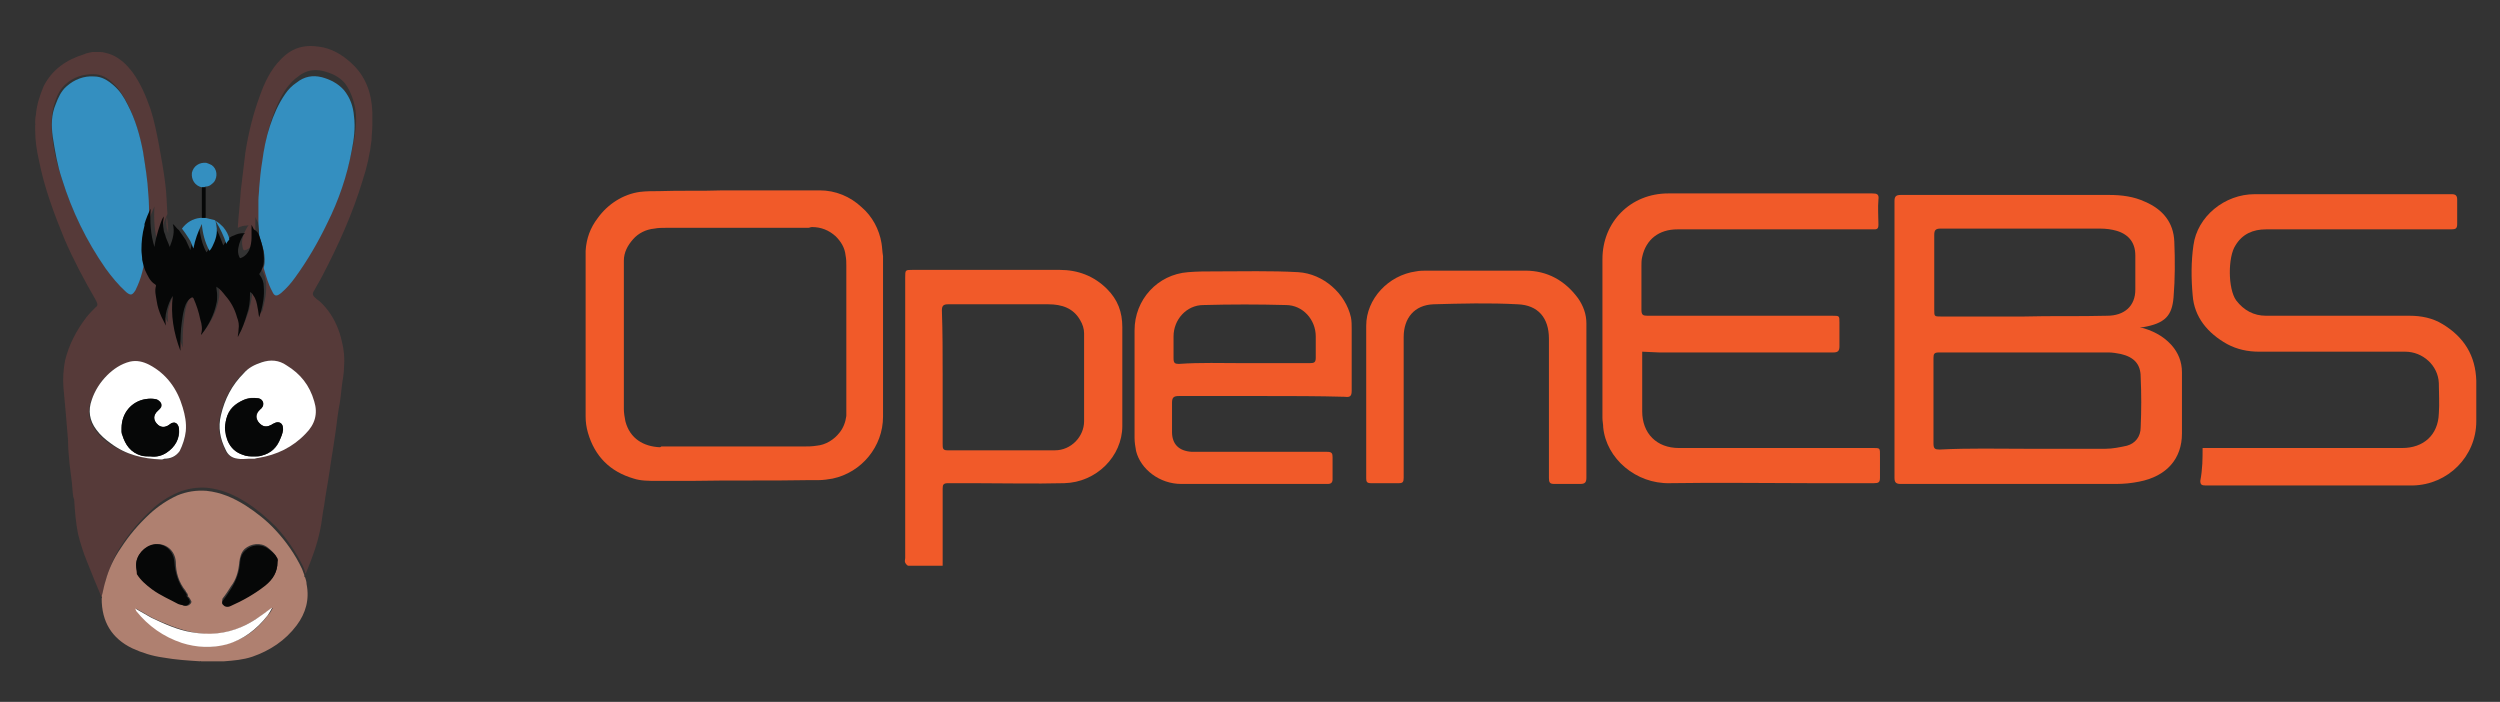 <?xml version="1.0" encoding="utf-8"?>
<!-- Generator: Adobe Illustrator 22.0.0, SVG Export Plug-In . SVG Version: 6.00 Build 0)  -->
<svg version="1.1" id="Layer_1" xmlns="http://www.w3.org/2000/svg" xmlns:xlink="http://www.w3.org/1999/xlink" x="0px" y="0px"
	 viewBox="0 0 327 91.8" style="enable-background:new 0 0 327 91.8;" xml:space="preserve">
<rect x="0" y="0" width="327" height="91.8" fill="#333333" stroke="none"/>
<style type="text/css">
	.st0{fill:#262B3E;}
	.st1{fill:#663399;}
	.st2{fill-opacity:0;}
	.st3{fill:#FEFEFE;}
	.st4{fill:none;stroke:#FEFEFE;stroke-miterlimit:10;}
	.st5{fill:#DBDBDB;}
	.st6{fill:#F05A2B;}
	.st7{fill:#333333;}
	.st8{fill:#FFFFFF;}
	.st9{fill:#563A39;}
	.st10{fill:#AF8070;}
	.st11{fill:#348FC0;}
	.st12{fill:#060707;}
	.st13{fill:#4B3938;}
	.st14{fill:url(#SVGID_1_);}
	.st15{fill:none;stroke:#FFFFFF;stroke-width:6;stroke-miterlimit:10;}
	.st16{fill:none;stroke:#5F4A8B;stroke-miterlimit:10;stroke-dasharray:3.018,3.018;}
	.st17{fill:#C6C6C4;stroke:#FFFFFF;stroke-width:3;stroke-miterlimit:10;}
	.st18{fill:#326DE6;}
	.st19{fill:#FAFBFD;}
	.st20{fill:#FFFFFF;stroke:#5F4A8B;stroke-width:10;stroke-miterlimit:10;}
	.st21{fill:none;stroke:#9A346D;stroke-miterlimit:10;stroke-dasharray:3.018,3.018;}
	.st22{fill:#FFFFFF;stroke:#9A346D;stroke-width:10;stroke-miterlimit:10;}
	.st23{fill:none;stroke:#D22050;stroke-miterlimit:10;stroke-dasharray:3.018,3.018;}
	.st24{fill:#FFFFFF;stroke:#D22050;stroke-width:10;stroke-miterlimit:10;}
	.st25{fill:#F15A29;}
	.st26{fill:none;stroke:#C6C6C4;stroke-width:2;stroke-miterlimit:10;}
	.st27{fill:#4C4C4C;}
	.st28{fill:#4C4C4C;stroke:#FCFCFC;stroke-width:2;stroke-miterlimit:10;}
	.st29{fill:#8C8CF8;}
	.st30{fill:#262626;}
	.st31{fill:url(#SVGID_2_);}
	.st32{fill:#103766;}
	.st33{fill:#D7D7D7;}
	.st34{fill:#034868;}
	.st35{fill:#F1A64E;}
	.st36{fill:#262625;}
	.st37{fill:#9AD6D2;}
	.st38{fill:#EDECED;}
	.st39{fill:none;stroke:#673694;stroke-miterlimit:10;stroke-dasharray:2.998,2.998;}
	.st40{fill:#673694;}
	.st41{fill:none;stroke:#673694;stroke-linejoin:round;stroke-miterlimit:10;stroke-dasharray:2;}
	.st42{fill:none;stroke:#673694;stroke-miterlimit:10;}
	.st43{fill:none;stroke:#673694;stroke-linejoin:round;stroke-miterlimit:10;}
	.st44{fill:none;stroke:#673694;stroke-linecap:round;stroke-linejoin:round;stroke-miterlimit:10;}
	.st45{fill:none;stroke:#673694;stroke-miterlimit:10;stroke-dasharray:3.029,3.029;}
	.st46{fill:#EDECED;stroke:#673693;stroke-miterlimit:10;}
	.st47{fill:none;stroke:#673694;stroke-miterlimit:10;stroke-dasharray:3;}
</style>
<g>
	<path class="st25" d="M279.9,42.8c1.6,0.4,3,1.1,4.1,2.3c0.9,1,1.4,2.2,1.4,3.6c0,2.7,0,5.3,0,8c0,3.3-2,5.6-5.6,6.3
		c-1,0.2-2,0.3-3,0.3c-9.4,0-18.8,0-28.2,0c-0.6,0-0.8-0.2-0.8-0.8c0-12.1,0-24.2,0-36.2c0-0.6,0.2-0.8,0.8-0.8c9.1,0,18.2,0,27.3,0
		c1.6,0,3.2,0.2,4.7,0.9c2.3,1,3.7,2.7,3.8,5.2c0.1,2.4,0.1,4.9-0.1,7.3c-0.2,2.4-1.1,3.4-4,3.9C280.3,42.8,280.1,42.8,279.9,42.8z
		 M265,58.7c3.5,0,7,0,10.4,0c0.9,0,1.9-0.2,2.8-0.4c1.1-0.3,1.8-1.2,1.8-2.4c0.1-2.2,0.1-4.4,0-6.6c0-1.7-0.9-2.6-2.6-3
		c-0.5-0.1-1.1-0.2-1.6-0.2c-7.4,0-14.8,0-22.2,0c-0.6,0-0.7,0.2-0.7,0.7c0,3.7,0,7.5,0,11.2c0,0.7,0.2,0.8,0.8,0.8
		C257.6,58.6,261.3,58.7,265,58.7L265,58.7z M264.7,41.4L264.7,41.4c3.6-0.1,7.3,0,10.9-0.1c2.3,0,3.7-1.3,3.7-3.4c0-1.5,0-3,0-4.5
		c0-1.6-0.8-2.7-2.4-3.2c-0.7-0.2-1.4-0.3-2.2-0.3c-7,0-14,0-20.9,0c-0.6,0-0.8,0.2-0.8,0.8c0,3.3,0,6.5,0,9.8c0,0.9,0,0.9,0.9,0.9
		L264.7,41.4z"/>
	<path class="st25" d="M214.8,46v0.8c0,2.3,0,4.7,0,7c0,2.9,1.9,4.8,4.8,4.8c8.4,0,16.7,0,25.1,0c1.3,0,1.2-0.1,1.2,1.2
		c0,0.9,0,1.8,0,2.7c0,0.6-0.2,0.7-0.8,0.7c-2.8,0-5.5,0-8.3,0c-6.1,0-12.2-0.1-18.4,0c-4.4,0.1-8.3-3.2-8.7-7.3
		c0-0.4-0.1-0.8-0.1-1.2c0-6.9,0-13.8,0-20.8c0-4.9,3.7-8.6,8.6-8.6c8.9,0,17.8,0,26.7,0c0.6,0,0.9,0.1,0.8,0.8
		c-0.1,1.1,0,2.2,0,3.3c0,0.4-0.1,0.6-0.5,0.6c-0.2,0-0.4,0-0.6,0c-8.4,0-16.8,0-25.2,0c-2.4,0-4.1,1.3-4.6,3.6
		c-0.1,0.4-0.1,0.8-0.1,1.2c0,1.9,0,3.8,0,5.7c0,0.7,0.2,0.8,0.8,0.8c8.1,0,16.1,0,24.2,0c0.9,0,0.9,0,0.9,0.9c0,1,0,2,0,3.1
		c0,0.6-0.2,0.8-0.8,0.8c-7.6,0-15.2,0-22.8,0L214.8,46z"/>
	<path class="st25" d="M288.1,58.6h0.9c8.4,0,16.8,0,25.2,0c2.8,0,4.7-1.7,4.8-4.5c0.1-1.3,0-2.7,0-4c-0.1-2.3-2.1-4.1-4.4-4.1
		c-6.4,0-12.7,0-19.1,0c-1.5,0-2.9-0.3-4.2-1c-2.5-1.4-4.3-3.5-4.5-6.4c-0.2-2.2-0.2-4.4,0.1-6.5c0.5-3.8,4.1-6.7,8-6.7
		c8.6,0,17.2,0,25.8,0c0.5,0,0.7,0.2,0.7,0.7c0,1.1,0,2.1,0,3.2c0,0.6-0.2,0.7-0.8,0.7c-8.1,0-16.1,0-24.2,0c-1.7,0-3.1,0.6-4,2.1
		c-1,1.5-1,5.7,0.1,7.2c1,1.3,2.3,2,3.9,2c6.3,0,12.5,0,18.8,0c1.5,0,3,0.3,4.3,1.1c2.8,1.7,4.3,4.1,4.4,7.4c0,1.8,0,3.5,0,5.3
		c0,4.6-3.7,8.3-8.3,8.4c-9,0-18.1,0-27.1,0c-0.5,0-0.7-0.1-0.7-0.6C288.1,61.3,288.1,60,288.1,58.6z"/>
	<path class="st25" d="M123.3,74c-1.6,0-3,0-4.5,0c-0.1,0-0.3-0.2-0.4-0.4c-0.1-0.2,0-0.4,0-0.6c0-12.2,0-24.5,0-36.7c0-1,0-1,1-1
		c6.4,0,12.8,0,19.2,0c2.4,0,4.5,0.8,6.2,2.5c1.4,1.4,2,3,2,5c0,4.3,0,8.6,0,12.9c0,4-3.4,7.4-7.6,7.5c-4,0.1-7.9,0-11.9,0
		c-1.1,0-2.2,0-3.3,0c-0.6,0-0.7,0.2-0.7,0.7c0,3.1,0,6.1,0,9.2L123.3,74z M123.3,49.2c0,3,0,5.9,0,8.9c0,0.5,0,0.8,0.6,0.8
		c4.7,0,9.4,0,14.1,0c2.1,0,3.8-1.8,3.8-3.8c0-3.8,0-7.7,0-11.5c0-0.6-0.2-1.2-0.5-1.7c-0.9-1.6-2.4-2.1-4.2-2.1
		c-4.4,0-8.7,0-13.1,0c-0.6,0-0.8,0.2-0.8,0.8C123.3,43.4,123.3,46.3,123.3,49.2L123.3,49.2z"/>
	<path class="st25" d="M165.2,51.8c-3.7,0-7.3,0-11,0c-0.7,0-0.9,0.2-0.9,0.9c0,1.3,0,2.5,0,3.8c0,1.6,0.9,2.5,2.6,2.6
		c2.8,0,5.7,0,8.5,0c3.1,0,6.2,0,9.2,0c0.6,0,0.7,0.2,0.7,0.7c0,1,0,2,0,2.9c0,0.4-0.2,0.6-0.6,0.6c-6.4,0-12.8,0-19.2,0
		c-2.8,0-5.3-1.9-5.9-4.3c-0.1-0.6-0.2-1.1-0.2-1.7c0-4.7,0-9.4,0-14.1c0-4,3-7.3,7-7.6c1.2-0.1,2.3-0.1,3.5-0.1
		c3.6,0,7.3-0.1,10.9,0.1c3.3,0.2,6.2,2.8,6.9,5.9c0.1,0.5,0.1,1,0.1,1.5c0,2.7,0,5.4,0,8.1c0,0.7-0.2,0.9-0.9,0.8
		C172.4,51.8,168.8,51.8,165.2,51.8z M162.7,47.5c2.9,0,5.7,0,8.6,0c0.6,0,0.8-0.1,0.8-0.7c0-0.9,0-1.9,0-2.8c0-2.2-1.7-4.1-3.9-4.1
		c-3.6-0.1-7.2-0.1-10.8,0c-2.2,0-3.9,1.9-3.9,4.1c0,1,0,1.9,0,2.9c0,0.6,0.2,0.7,0.7,0.7C157,47.4,159.8,47.5,162.7,47.5z"/>
	<path class="st25" d="M207.5,52.3c0,3.4,0,6.8,0,10.2c0,0.6-0.2,0.8-0.8,0.8c-1.1,0-2.3,0-3.4,0c-0.6,0-0.7-0.2-0.7-0.8
		c0-6.1,0-12.1,0-18.2c0-2.7-1.4-4.4-4.1-4.5c-3.7-0.2-7.4-0.1-11,0c-2.5,0.1-3.9,1.8-3.9,4.3c0,5.1,0,10.2,0,15.3c0,1,0,2.1,0,3.1
		c0,0.5-0.1,0.7-0.6,0.7c-1.2,0-2.5,0-3.7,0c-0.5,0-0.6-0.2-0.6-0.6c0-6.7,0-13.3,0-20c0-3.5,2.9-6.6,6.5-7.1c0.5-0.1,1-0.1,1.5-0.1
		c4.3,0,8.5,0,12.8,0c2.9,0,5.2,1.3,6.9,3.6c0.7,1,1.1,2.1,1.1,3.3C207.5,45.6,207.5,48.9,207.5,52.3L207.5,52.3z"/>
	<path class="st25" d="M115.5,44.1c0,3.5,0,7,0,10.4c0,3.9-2.8,7.3-6.6,8.1c-0.6,0.1-1.2,0.2-1.8,0.2c-0.4,0-0.8,0-1.2,0
		c-5.2,0.1-10.3,0-15.5,0.1c-1.5,0-3,0-4.5,0c-1,0-2.1,0-3-0.3c-3.1-0.9-5.1-2.9-6-6c-0.2-0.7-0.3-1.4-0.3-2.1c0-0.8,0-1.7,0-2.5
		c0-5.5,0-11,0-16.5c0-0.9,0-1.8,0-2.7c0.1-1.6,0.6-3,1.6-4.3c1.3-1.8,3.3-3.1,5.5-3.4c0.8-0.1,1.7-0.1,2.5-0.1
		c2.8-0.1,5.6,0,8.4-0.1c2.8,0,5.6,0,8.4,0c1.4,0,2.8,0,4.2,0c2.1,0,4,0.8,5.5,2.2c1.4,1.2,2.3,2.9,2.6,4.7c0.1,0.6,0.1,1.1,0.2,1.7
		C115.5,37.2,115.5,40.7,115.5,44.1L115.5,44.1z M96.2,58.4L96.2,58.4c2.9,0,5.9,0,8.8,0c0.6,0,1.2,0,1.8-0.1c1.2-0.1,2.3-0.8,3-1.7
		c0.5-0.6,0.8-1.4,0.9-2.2c0-0.4,0-0.9,0-1.3c0-1,0-2,0-3c0-0.7,0-1.5,0-2.2l0-2.6l0-2.3l0-2.5c0-0.8,0-1.6,0-2.4c0-1.1,0-2.2,0-3.3
		c0-0.5,0-0.9-0.1-1.4c-0.1-1-0.6-1.8-1.3-2.5c-0.9-0.8-1.9-1.2-3.1-1.2c-0.2,0-0.3,0.1-0.5,0.1c-0.3,0-0.6,0-0.8,0
		c-1.1,0-2.2,0-3.4,0c-4.8,0-9.6,0-14.4,0c-0.5,0-1,0-1.5,0.1c-1.1,0.1-2.1,0.6-2.8,1.4c-0.7,0.8-1.2,1.7-1.2,2.8c0,0.9,0,1.8,0,2.6
		l0,2.4l0,2.6l0,2.4l0,2.5l0,2.3c0,0.8,0,1.7,0,2.5c0,0.7,0,1.4,0,2.1c0,0.5,0.1,1.1,0.2,1.6c0.6,2.3,2.4,3.3,4.5,3.4
		c0.1,0,0.2-0.1,0.2-0.1c0.5,0,0.9,0,1.4,0H96.2z"/>
</g>
<g>
	<path class="st9" d="M12.1,6.8h1.1c0,0.1,0.1,0,0.1,0c0.5,0.1,0.9,0.2,1.4,0.4c1.1,0.5,1.9,1.3,2.6,2.2c1.1,1.5,1.8,3.2,2.4,4.9
		c0.5,1.6,0.8,3.1,1.1,4.7c0.3,1.6,0.6,3.3,0.8,4.9c0.2,1.4,0.2,2.8,0.3,4.1c-0.3,0.6-0.5,1.2-0.7,1.8c-0.2,0.7-0.4,1.4-0.5,2.2
		c-0.5-1.6-0.6-3.3-0.5-5c-0.3,0.7-0.6,1.4-0.8,2c0-0.2,0-0.4,0-0.6c0-1.1,0-2.2-0.1-3.3c-0.1-1.9-0.3-3.8-0.7-5.6
		c-0.4-2.1-1-4.1-2-6.1c-0.5-0.9-1-1.8-1.8-2.5c-0.7-0.7-1.5-1.2-2.6-1.2c-1.4,0-2.6,0.4-3.6,1.3c-0.7,0.6-1.1,1.4-1.4,2.3
		c-0.5,1.4-0.5,2.9-0.4,4.3c0.2,1.9,0.6,3.7,1.2,5.5c1.3,4.2,3.2,8.1,5.7,11.7c0.8,1.1,1.6,2.2,2.7,3.1c0.5,0.5,0.8,0.4,1.2-0.2
		c0.4-0.8,0.7-1.6,0.9-2.4c0.2-0.6,0.3-1.1,0.4-1.7c0.1,0.5,0.2,1,0.4,1.4c0.3,0.7,0.5,1.4,1.3,1.8c0.1,0,0.1,0.1,0.1,0.2
		c-0.2,0.7-0.1,1.3,0.1,2c0.2,0.7,0.4,1.4,0.6,2c0.2,0.4,0.3,0.8,0.6,1.2c-0.1-0.7-0.1-1.3,0.1-2c0.2-0.7,0.4-1.3,0.8-1.9
		c-0.3,2.5,0.2,4.9,1,7.2c0,0,0-0.1,0-0.1c0-1.3,0-2.5,0.2-3.8c0.1-0.8,0.2-1.5,0.5-2.2c0.2-0.4,0.4-0.7,0.8-0.9
		c0.1-0.1,0.2-0.1,0.2,0.1c0.4,0.9,0.7,1.8,0.9,2.8c0.1,0.6,0.2,1.3,0.1,1.9c0,0,0,0.1,0,0.1c0.1,0,0.1,0,0.1-0.1
		c0.9-1.2,1.6-2.5,1.9-4.1c0.1-0.4,0.1-0.8,0.1-1.1c0-0.4-0.1-0.7-0.1-1.1l0,0c0.4,0.4,0.8,0.8,1.2,1.2c0.7,0.9,1.2,1.8,1.5,2.8
		c0.1,0.5,0.2,1.1,0.2,1.6c0,0.3-0.1,0.6-0.1,1c0,0,0,0,0,0l0,0l0-0.1c0-0.1,0.1-0.1,0.1-0.2c0.4-0.9,0.8-1.8,1.1-2.8
		c0.2-0.9,0.4-1.7,0.4-2.6c0-0.1,0-0.2,0-0.3c0.2,0.1,0.3,0.2,0.4,0.4c0.4,0.5,0.5,1.1,0.6,1.7c0.1,0.4,0.1,0.8,0.2,1.2
		c0.1-0.2,0.2-0.4,0.2-0.6c0.3-1.1,0.5-2.2,0.4-3.4c-0.1-0.5-0.2-1-0.5-1.5c-0.1-0.1-0.1-0.2,0-0.3c0.2-0.3,0.3-0.6,0.4-0.9
		c0,0,0,0.1,0,0.1c0.2,1.1,0.6,2.1,1.1,3c0.4,0.7,0.7,0.7,1.2,0.2c0.7-0.6,1.3-1.3,1.8-2c1.7-2.2,3-4.6,4.2-7.1
		c1.5-3,2.5-6.2,3.2-9.5c0.3-1.5,0.5-3,0.3-4.5c-0.2-1.2-0.6-2.4-1.3-3.4c-0.7-0.9-1.7-1.4-2.9-1.7c-1.2-0.3-2.3-0.1-3.3,0.7
		c-0.6,0.4-1.1,1-1.5,1.5c-0.9,1.3-1.5,2.7-2,4.2c-0.5,1.5-0.8,3-1,4.6c-0.2,1.2-0.3,2.3-0.4,3.5c0,0.5-0.1,1.1-0.1,1.6
		c0,0.9,0,1.8,0,2.7c0,0.6,0.1,1.3,0.1,1.9c-0.1-0.3-0.3-0.7-0.4-1c-0.1-0.2-0.2-0.4-0.3-0.6c0,0.6,0,1.2,0,1.7
		c0,0.6-0.1,1.1-0.3,1.6c-0.2,0.5-0.5,0.9-1,1c-0.2,0.1-0.2,0-0.3-0.1c-0.1-0.4-0.2-0.8-0.1-1.3c0.1-0.6,0.4-1.2,0.7-1.7
		c0,0,0.1-0.1,0.1-0.1c0-0.1-0.1,0-0.2,0c-0.4,0-0.8,0.1-1.2,0.3c0.1-1.6,0.3-3.3,0.4-4.9c0.2-1.7,0.4-3.3,0.6-5
		c0.4-2.5,1-5,1.9-7.4c0.6-1.7,1.4-3.4,2.7-4.7c1.4-1.5,3-2,5-1.7c1.6,0.2,3,1,4.2,2.1c1.9,1.7,2.7,3.9,2.8,6.4c0,0.6,0,1.3,0,1.9
		c0,0.6-0.1,1.2-0.1,1.8c-0.2,1.8-0.6,3.6-1.2,5.4c-1.3,4.3-3.2,8.5-5.3,12.5c-0.3,0.6-0.7,1.2-1,1.8c-0.3,0.4-0.2,0.7,0.2,1
		c0,0,0.1,0.1,0.1,0.1c0.6,0.4,1.1,1,1.5,1.5c0.9,1.2,1.5,2.6,1.8,4c0.3,1.1,0.4,2.3,0.3,3.4c0,0.9-0.2,1.7-0.3,2.6
		c-0.1,1-0.2,1.9-0.4,2.9c-0.2,1.2-0.3,2.4-0.5,3.6c-0.2,1.5-0.5,3.1-0.7,4.6c-0.2,1.4-0.5,2.9-0.7,4.4c-0.2,1-0.3,2.1-0.5,3.1
		c-0.4,2-1.1,3.9-1.9,5.8c-0.1,0-0.1-0.1-0.1-0.2c-0.1-0.3-0.2-0.6-0.3-0.8c-0.9-1.8-2.1-3.6-3.5-5.1c-1.2-1.2-2.5-2.3-3.9-3.2
		c-1.6-1-3.2-1.7-5.1-1.9c-1.3-0.1-2.6,0.1-3.8,0.6c-1.4,0.6-2.6,1.4-3.6,2.4c-1.4,1.3-2.7,2.8-3.8,4.5c-0.9,1.3-1.5,2.8-2,4.3
		c-0.2,0.7-0.3,1.4-0.5,2c0,0.1-0.1,0.3-0.1,0.5c0-0.1-0.1-0.1-0.1-0.2c-0.6-1.4-1.2-2.9-1.8-4.4c-0.5-1.2-0.9-2.5-1.2-3.7
		c-0.3-1.5-0.4-3-0.5-4.5C9.5,65,9.5,64,9.4,63.1c-0.1-0.8-0.2-1.6-0.3-2.4c-0.1-1-0.2-2.1-0.2-3.1c-0.1-1.2-0.2-2.4-0.3-3.6
		c-0.1-1.1-0.2-2.2-0.3-3.3c-0.1-1.2,0-2.4,0.2-3.5c0.5-2.1,1.5-4,2.8-5.7c0.4-0.5,0.8-0.9,1.2-1.3c0.3-0.2,0.3-0.4,0.1-0.8
		c0-0.1-0.1-0.1-0.1-0.2c-1.5-2.6-2.9-5.2-4.1-8C7.1,28,5.8,24.6,5.1,21c-0.3-1.3-0.5-2.6-0.5-4c0,0,0-0.1,0-0.1v-0.6
		c0.1,0,0-0.1,0-0.1c0-0.4,0-0.8,0.1-1.2c0.1-1.3,0.5-2.5,1-3.7c1.1-2.2,3-3.5,5.3-4.2C11.4,6.9,11.7,6.9,12.1,6.8z M32.6,60
		c0.2,0,0.4,0,0.6,0s0.4,0,0.5-0.1c2.4-0.4,4.5-1.4,6.2-3.2c1.1-1.2,1.5-2.6,1.1-4.2c-0.6-2-1.9-3.6-3.6-4.7c-1-0.6-2.2-0.7-3.3-0.4
		c-0.9,0.3-1.6,0.8-2.3,1.4c-1.5,1.5-2.5,3.4-3,5.5c-0.4,1.6-0.1,3,0.6,4.5c0.3,0.7,0.9,1.1,1.6,1.2C31.5,60.1,32,60,32.6,60z
		 M21.1,60.1c0.1,0,0.2,0,0.3,0c0.8,0,1.5-0.3,2-1c0.5-0.8,0.8-1.7,0.8-2.6c0.1-1.1-0.1-2.1-0.4-3.1c-0.7-2.5-2.1-4.4-4.4-5.6
		c-0.8-0.4-1.6-0.6-2.5-0.4c-1.2,0.3-2.1,1-3,1.8c-0.9,0.9-1.5,2-2,3.2c-0.5,1.4-0.3,2.7,0.6,3.9c0.5,0.7,1.2,1.3,1.9,1.8
		C16.5,59.5,18.7,60,21.1,60.1L21.1,60.1z"/>
	<path class="st10" d="M39.9,75.5c0.1,0.3,0.2,0.6,0.2,0.9c0.4,2-0.1,3.8-1.3,5.4c-1.5,2-3.5,3.3-5.8,4.1c-1.2,0.4-2.4,0.5-3.7,0.6
		c-0.1,0-0.1,0-0.2,0h-2.8c0-0.1-0.1,0-0.1,0c-1.6-0.1-3.2-0.2-4.9-0.5c-1.4-0.2-2.7-0.6-4-1.2c-2.7-1.3-4-3.5-4-6.5
		c0-0.1,0.1-0.2,0-0.3c0.2-0.7,0.3-1.4,0.5-2c0.4-1.5,1.1-3,2-4.3c1.1-1.7,2.3-3.1,3.8-4.5c1.1-1,2.3-1.8,3.6-2.4
		c1.2-0.5,2.5-0.7,3.8-0.6c1.9,0.2,3.5,0.9,5.1,1.9c1.4,0.9,2.8,2,3.9,3.2c1.4,1.5,2.6,3.2,3.5,5.1c0.1,0.3,0.2,0.5,0.3,0.8
		C39.8,75.4,39.8,75.5,39.9,75.5z M35.7,79.5c-0.1,0-0.1,0.1-0.2,0.1c-1.2,0.9-2.4,1.7-3.8,2.4c-2.1,0.9-4.3,1.2-6.5,0.7
		c-1.9-0.4-3.6-1.1-5.3-1.9c-0.7-0.4-1.4-0.8-2.1-1.2l0,0l0,0c0,0.1,0.1,0.2,0.1,0.2c1.6,2,3.6,3.4,6,4.2c1.9,0.6,3.8,0.8,5.8,0.2
		c2.3-0.6,4-1.9,5.4-3.8C35.3,80.2,35.5,79.9,35.7,79.5C35.7,79.5,35.7,79.5,35.7,79.5C35.7,79.5,35.7,79.5,35.7,79.5L35.7,79.5z
		 M36.3,73.5c0-0.3-0.1-0.5-0.2-0.8c-0.3-0.4-0.7-0.8-1.1-1.1c-0.9-0.7-2.2-0.5-3,0.2c-0.5,0.5-0.6,1.1-0.7,1.7
		c-0.1,1.2-0.4,2.3-1.1,3.2c-0.3,0.5-0.7,1.1-1.1,1.6C29,78.8,29,79,29.3,79.2c0.2,0.1,0.5,0.1,0.7,0c1.7-0.7,3.2-1.5,4.6-2.7
		C35.7,75.8,36.3,74.8,36.3,73.5L36.3,73.5z M17.8,73.9c0,0.4,0.1,0.8,0.3,1.2c0.5,0.9,1.2,1.5,2,2c1.1,0.7,2.2,1.3,3.4,1.9
		c0.2,0.1,0.5,0.2,0.7,0.2c0.3,0.1,0.5,0,0.7-0.2c0.1-0.1,0.2-0.3,0.1-0.4c-0.1-0.2-0.2-0.4-0.3-0.5c-0.1-0.1-0.2-0.1-0.1-0.2
		c0-0.1-0.1-0.2-0.1-0.3c-0.1-0.1-0.2-0.2-0.2-0.3c-0.9-1.1-1.3-2.4-1.3-3.8c-0.1-1.5-1.3-2.5-2.7-2.3
		C18.9,71.5,17.8,72.6,17.8,73.9L17.8,73.9z"/>
	<path class="st10" d="M48.5,15.4L48.5,15.4l0,1.9l0,0h0C48.5,16.7,48.5,16.1,48.5,15.4z"/>
	<path class="st11" d="M19,33.9c-0.1,0.6-0.3,1.2-0.4,1.7c-0.2,0.8-0.5,1.6-0.9,2.4c-0.4,0.6-0.6,0.7-1.2,0.2c-1-0.9-1.9-2-2.7-3.1
		c-2.5-3.6-4.4-7.5-5.7-11.7c-0.6-1.8-0.9-3.6-1.2-5.5c-0.2-1.5-0.2-2.9,0.4-4.3c0.3-0.8,0.7-1.7,1.4-2.3c1-0.9,2.3-1.4,3.6-1.3
		c1,0,1.8,0.5,2.6,1.2c0.8,0.7,1.3,1.5,1.8,2.5c1,1.9,1.6,4,2,6.1c0.3,1.9,0.6,3.7,0.7,5.6c0.1,1.1,0.1,2.2,0.1,3.3
		c0,0.2,0,0.4,0,0.6c0,0.1,0,0.1,0,0.2c-0.3,1-0.4,2.1-0.4,3.2C18.9,33,18.9,33.5,19,33.9z"/>
	<path class="st11" d="M33.9,30.8c0-0.6-0.1-1.3-0.1-1.9c0-0.9,0-1.8,0-2.7c0-0.5,0.1-1.1,0.1-1.6c0.1-1.2,0.2-2.3,0.4-3.5
		c0.2-1.5,0.5-3.1,1-4.6c0.5-1.5,1.1-2.9,2-4.2c0.4-0.6,0.9-1.1,1.5-1.5c1-0.8,2.1-1,3.3-0.7c1.1,0.3,2.1,0.8,2.9,1.7
		c0.8,1,1.2,2.1,1.3,3.4c0.2,1.5,0,3-0.3,4.5c-0.6,3.3-1.7,6.5-3.2,9.5c-1.2,2.5-2.6,4.9-4.2,7.1c-0.5,0.7-1.1,1.4-1.8,2
		c-0.6,0.5-0.9,0.5-1.2-0.2c-0.5-0.9-0.8-2-1.1-3c0,0,0-0.1,0-0.1c0.2-0.7,0.1-1.5,0-2.2C34.3,32.1,34.1,31.5,33.9,30.8z"/>
	<path class="st12" d="M33.9,30.8c0.2,0.6,0.4,1.2,0.5,1.8c0.1,0.7,0.2,1.5,0,2.2c-0.1,0.3-0.2,0.6-0.4,0.9c-0.1,0.1-0.1,0.2,0,0.3
		c0.3,0.4,0.5,0.9,0.5,1.5c0.1,1.2-0.1,2.3-0.4,3.4c-0.1,0.2-0.1,0.4-0.2,0.6c-0.1-0.4-0.1-0.8-0.2-1.2c-0.1-0.6-0.2-1.2-0.6-1.7
		c-0.1-0.2-0.2-0.3-0.4-0.4c0,0.1,0,0.2,0,0.3c0,0.9-0.1,1.8-0.4,2.6c-0.3,1-0.6,1.9-1.1,2.8c0,0.1-0.1,0.1-0.1,0.2l0,0
		c0-0.3,0.1-0.6,0.1-1c0.1-0.6,0-1.1-0.2-1.6c-0.3-1.1-0.8-2-1.5-2.8c-0.4-0.5-0.7-0.9-1.2-1.2l0,0l0,0c0,0.4,0.1,0.7,0.1,1.1
		c0,0.4,0,0.8-0.1,1.1c-0.3,1.5-1,2.8-1.9,4c0,0-0.1,0.1-0.1,0.1c0,0,0-0.1,0-0.1c0.2-0.6,0.1-1.3-0.1-1.9c-0.2-1-0.5-1.9-0.9-2.8
		c-0.1-0.1-0.1-0.1-0.2-0.1c-0.4,0.2-0.6,0.5-0.8,0.9c-0.3,0.7-0.4,1.5-0.5,2.2c-0.2,1.3-0.2,2.5-0.2,3.8c0,0,0,0.1,0,0.1
		c-0.9-2.4-1.3-4.7-1-7.2c-0.4,0.6-0.6,1.2-0.8,1.9c-0.2,0.7-0.2,1.3-0.1,2c-0.2-0.4-0.4-0.8-0.6-1.2c-0.3-0.7-0.5-1.3-0.6-2
		c-0.1-0.7-0.3-1.3-0.1-2c0-0.1,0-0.1-0.1-0.2c-0.7-0.4-1-1.2-1.3-1.8c-0.2-0.5-0.3-0.9-0.4-1.4c0-0.4-0.1-0.9-0.1-1.3
		c0-1.1,0.1-2.1,0.4-3.2c0-0.1,0-0.1,0-0.2c0.2-0.7,0.5-1.4,0.8-2c-0.1,1.7,0,3.4,0.5,5c0.1-0.8,0.3-1.5,0.5-2.2
		c0.2-0.6,0.4-1.3,0.7-1.8c0,0.1,0,0.1,0,0.2c0,0,0,0,0,0.1c-0.1,0.5-0.1,0.9,0,1.4c0,0.2,0.1,0.5,0.2,0.7c0.1,0.5,0.4,1,0.6,1.6
		c0.4-1,0.7-2,0.4-3l0,0c0.3,0.2,0.5,0.6,0.8,0.8c0.3,0.4,0.6,0.9,0.9,1.3c0.2,0.4,0.4,0.9,0.6,1.3c0.2-1.1,0.6-2.2,1.1-3.2
		c0.2,1.3,0.4,2.4,1,3.5c0.2-0.2,0.3-0.4,0.4-0.6c0.5-0.9,0.7-1.8,0.5-2.7c0-0.2-0.1-0.4-0.1-0.6l0,0c0.6,0.9,1,1.9,1.4,3
		c0.1-0.2,0.3-0.4,0.4-0.6c0.3-0.3,0.6-0.6,1-0.7c0.4-0.2,0.8-0.3,1.2-0.3c0.1,0,0.1,0,0.2,0c0,0.1,0,0.1-0.1,0.1
		c-0.3,0.5-0.6,1.1-0.7,1.7c-0.1,0.4-0.1,0.9,0.1,1.3c0.1,0.2,0.1,0.2,0.3,0.1c0.5-0.2,0.8-0.6,1-1c0.2-0.5,0.3-1.1,0.3-1.6
		c0-0.6,0-1.1,0-1.7c0.1,0.2,0.2,0.4,0.3,0.6C33.6,30.2,33.8,30.5,33.9,30.8z"/>
	<path class="st8" d="M32.6,60c-0.5,0-1,0.1-1.5,0c-0.8-0.1-1.3-0.5-1.6-1.2c-0.7-1.4-1-2.9-0.6-4.5c0.5-2.1,1.4-3.9,3-5.5
		c0.6-0.7,1.4-1.1,2.3-1.4c1.2-0.4,2.3-0.3,3.3,0.4c1.8,1.1,3,2.6,3.6,4.7c0.5,1.6,0.1,3-1.1,4.2c-1.7,1.8-3.8,2.8-6.2,3.2
		c-0.2,0-0.4,0.1-0.5,0.1S32.7,60,32.6,60z M33.3,59.7c0.3,0,0.6,0,0.9-0.1c1.3-0.3,2.1-1.1,2.5-2.3c0.2-0.4,0.3-0.9,0.3-1.4
		c-0.1-0.6-0.5-0.8-1-0.6c-0.1,0.1-0.2,0.1-0.4,0.2c-0.1,0.1-0.3,0.1-0.4,0.2c-0.5,0.2-1,0-1.4-0.5c-0.3-0.5-0.3-0.9,0-1.4
		c0.1-0.1,0.2-0.3,0.4-0.4c0.4-0.5,0.2-1.2-0.4-1.3c-0.7-0.1-1.3-0.1-1.9,0.2c-1.2,0.5-2,1.2-2.3,2.5c-0.2,1-0.1,1.9,0.2,2.9
		c0.4,0.9,1,1.5,2,1.8C32.2,59.7,32.7,59.7,33.3,59.7L33.3,59.7z"/>
	<path class="st8" d="M21.1,60.1c-2.4-0.1-4.6-0.6-6.6-2.1c-0.7-0.5-1.4-1.1-1.9-1.8c-0.9-1.2-1.1-2.5-0.6-3.9
		c0.4-1.2,1.1-2.3,2-3.2c0.8-0.8,1.8-1.5,3-1.8c0.9-0.2,1.7,0,2.5,0.4c2.3,1.2,3.7,3.2,4.4,5.6c0.3,1,0.5,2,0.4,3.1
		c-0.1,0.9-0.4,1.8-0.8,2.6c-0.5,0.7-1.2,1-2,1C21.3,60.1,21.2,60.1,21.1,60.1z M15.9,56c0,0.1,0,0.3,0,0.5c0,0.1,0,0.3,0.1,0.4
		c0.4,1.3,1.1,2.3,2.5,2.7c0.4,0.1,0.8,0.1,1.2,0.1c0.8,0.1,1.5-0.1,2.1-0.5c1.1-0.8,1.8-1.8,1.6-3.2c-0.1-0.6-0.5-1-1.2-0.5
		c-0.1,0.1-0.2,0.2-0.3,0.2c-0.4,0.2-0.8,0.2-1.2-0.1C20,55,20,54.3,20.6,53.7c0.1-0.1,0.1-0.1,0.2-0.2c0.3-0.3,0.3-0.6,0.1-0.9
		c-0.2-0.2-0.4-0.4-0.7-0.4c-0.4,0-0.8,0-1.2,0C17.2,52.5,15.9,54.1,15.9,56L15.9,56z"/>
	<path class="st12" d="M31.2,44.1L31.2,44.1L31.2,44.1C31.2,44.2,31.2,44.1,31.2,44.1L31.2,44.1z"/>
	<path class="st12" d="M36.3,73.5c0,1.3-0.6,2.3-1.6,3.1c-1.4,1.1-3,2-4.6,2.7c-0.2,0.1-0.5,0.1-0.7,0C29,79,29,78.8,29.2,78.5
		c0.4-0.5,0.7-1,1.1-1.6c0.6-1,1-2.1,1.1-3.2c0-0.6,0.2-1.3,0.7-1.7c0.8-0.8,2.1-0.9,3-0.2c0.4,0.3,0.8,0.6,1.1,1.1
		C36.3,73,36.4,73.2,36.3,73.5z"/>
	<path class="st12" d="M17.8,73.9c0-1.3,1.1-2.5,2.3-2.7c1.4-0.2,2.6,0.8,2.7,2.3c0.1,1.4,0.5,2.7,1.3,3.8c0.1,0.1,0.2,0.2,0.2,0.3
		c0.1,0.1,0.2,0.2,0.1,0.3c0,0.1,0.1,0.2,0.1,0.2c0.1,0.1,0.3,0.3,0.3,0.5c0.1,0.1,0,0.3-0.1,0.4c-0.2,0.2-0.4,0.3-0.7,0.2
		c-0.2-0.1-0.5-0.1-0.7-0.2c-1.1-0.6-2.3-1.1-3.4-1.9c-0.8-0.6-1.5-1.2-2-2C17.9,74.8,17.8,74.3,17.8,73.9z"/>
	<path class="st8" d="M17.7,79.6c0.7,0.4,1.4,0.8,2.1,1.2c1.7,0.8,3.4,1.6,5.3,1.9c2.3,0.4,4.4,0.2,6.5-0.7c1.4-0.6,2.6-1.5,3.8-2.4
		c0.1,0,0.1-0.1,0.2-0.1l0,0c-0.2,0.4-0.4,0.7-0.6,1c-1.4,1.8-3.2,3.2-5.4,3.8c-1.9,0.5-3.9,0.4-5.8-0.2c-2.4-0.8-4.4-2.2-6-4.2
		C17.8,79.8,17.7,79.7,17.7,79.6L17.7,79.6z"/>
	<path class="st8" d="M35.7,79.5L35.7,79.5C35.7,79.5,35.7,79.5,35.7,79.5C35.7,79.5,35.7,79.5,35.7,79.5L35.7,79.5z"/>
	<path class="st8" d="M17.7,79.6L17.7,79.6L17.7,79.6L17.7,79.6z"/>
	<path class="st11" d="M28.2,28.9c0,0.2,0.1,0.4,0.1,0.6c0.2,1-0.1,1.9-0.5,2.7c-0.1,0.2-0.2,0.4-0.4,0.6c-0.6-1.1-0.9-2.3-1-3.5
		c-0.5,1-0.9,2.1-1.1,3.2c-0.2-0.4-0.3-0.9-0.6-1.3c-0.3-0.5-0.6-0.9-0.9-1.3c0.6-0.8,1.4-1.3,2.4-1.4c0.1,0,0.1,0,0.2,0
		c0.2,0,0.3,0,0.5,0c0.4,0.1,0.8,0.2,1.2,0.3C28.1,28.8,28.2,28.9,28.2,28.9z"/>
	<path class="st11" d="M26.4,24.5c-0.9-0.2-1.4-1-1.3-1.9c0.2-0.9,1-1.4,1.9-1.3c0.3,0.1,0.5,0.2,0.7,0.3c0.7,0.5,0.8,1.5,0.3,2.2
		c-0.3,0.3-0.6,0.6-1.1,0.6C26.7,24.5,26.5,24.5,26.4,24.5z"/>
	<path class="st12" d="M26.4,24.5c0.2,0,0.3,0,0.5,0c0,1.2,0,2.3,0,3.5c0,0.2,0,0.3,0,0.5c-0.2,0-0.3,0-0.5,0L26.4,24.5z"/>
	<path class="st11" d="M30,31.3c-0.1,0.2-0.3,0.3-0.4,0.6c-0.3-1-0.8-2-1.4-3c0.4,0.2,0.7,0.5,1,0.8C29.6,30.2,29.9,30.7,30,31.3
		C30,31.3,30,31.3,30,31.3z"/>
	<path class="st13" d="M22,30.5c-0.1-0.2-0.1-0.5-0.2-0.7c-0.1-0.5-0.1-0.9,0-1.4c0,0,0-0.1,0-0.1C22,29,22,29.8,22,30.5z"/>
	<path class="st12" d="M23.1,29.1L23.1,29.1L23.1,29.1L23.1,29.1L23.1,29.1z"/>
	<path class="st13" d="M28.5,37.5L28.5,37.5L28.5,37.5L28.5,37.5z"/>
	<path class="st12" d="M33.3,59.7c-0.5,0-1,0-1.5-0.2c-0.9-0.3-1.6-0.9-2-1.8c-0.4-0.9-0.5-1.9-0.2-2.9c0.3-1.2,1.2-2,2.3-2.5
		c0.6-0.2,1.3-0.3,1.9-0.2c0.6,0.1,0.9,0.8,0.4,1.3c-0.1,0.1-0.3,0.3-0.4,0.4c-0.4,0.4-0.4,0.9,0,1.4c0.4,0.5,0.8,0.7,1.4,0.5
		c0.2-0.1,0.3-0.1,0.4-0.2c0.1-0.1,0.2-0.1,0.4-0.2c0.5-0.2,1,0.1,1,0.6c0.1,0.5-0.1,0.9-0.3,1.4c-0.5,1.2-1.3,2-2.5,2.3
		C33.9,59.7,33.6,59.7,33.3,59.7z"/>
	<path class="st12" d="M15.9,56c0-2,1.3-3.5,3.2-3.8c0.4-0.1,0.8-0.1,1.2,0c0.3,0,0.5,0.2,0.7,0.4c0.2,0.3,0.2,0.6-0.1,0.9
		c-0.1,0.1-0.1,0.1-0.2,0.2C20,54.3,20,55,20.7,55.6c0.4,0.3,0.8,0.3,1.2,0.1c0.1-0.1,0.2-0.1,0.3-0.2c0.6-0.5,1.1-0.1,1.2,0.5
		c0.1,1.4-0.5,2.5-1.6,3.2c-0.6,0.4-1.3,0.6-2.1,0.5c-0.4,0-0.8,0-1.2-0.1c-1.4-0.4-2.1-1.4-2.5-2.7c0-0.1-0.1-0.3-0.1-0.4
		C15.9,56.3,15.9,56.1,15.9,56z"/>
</g>
</svg>
